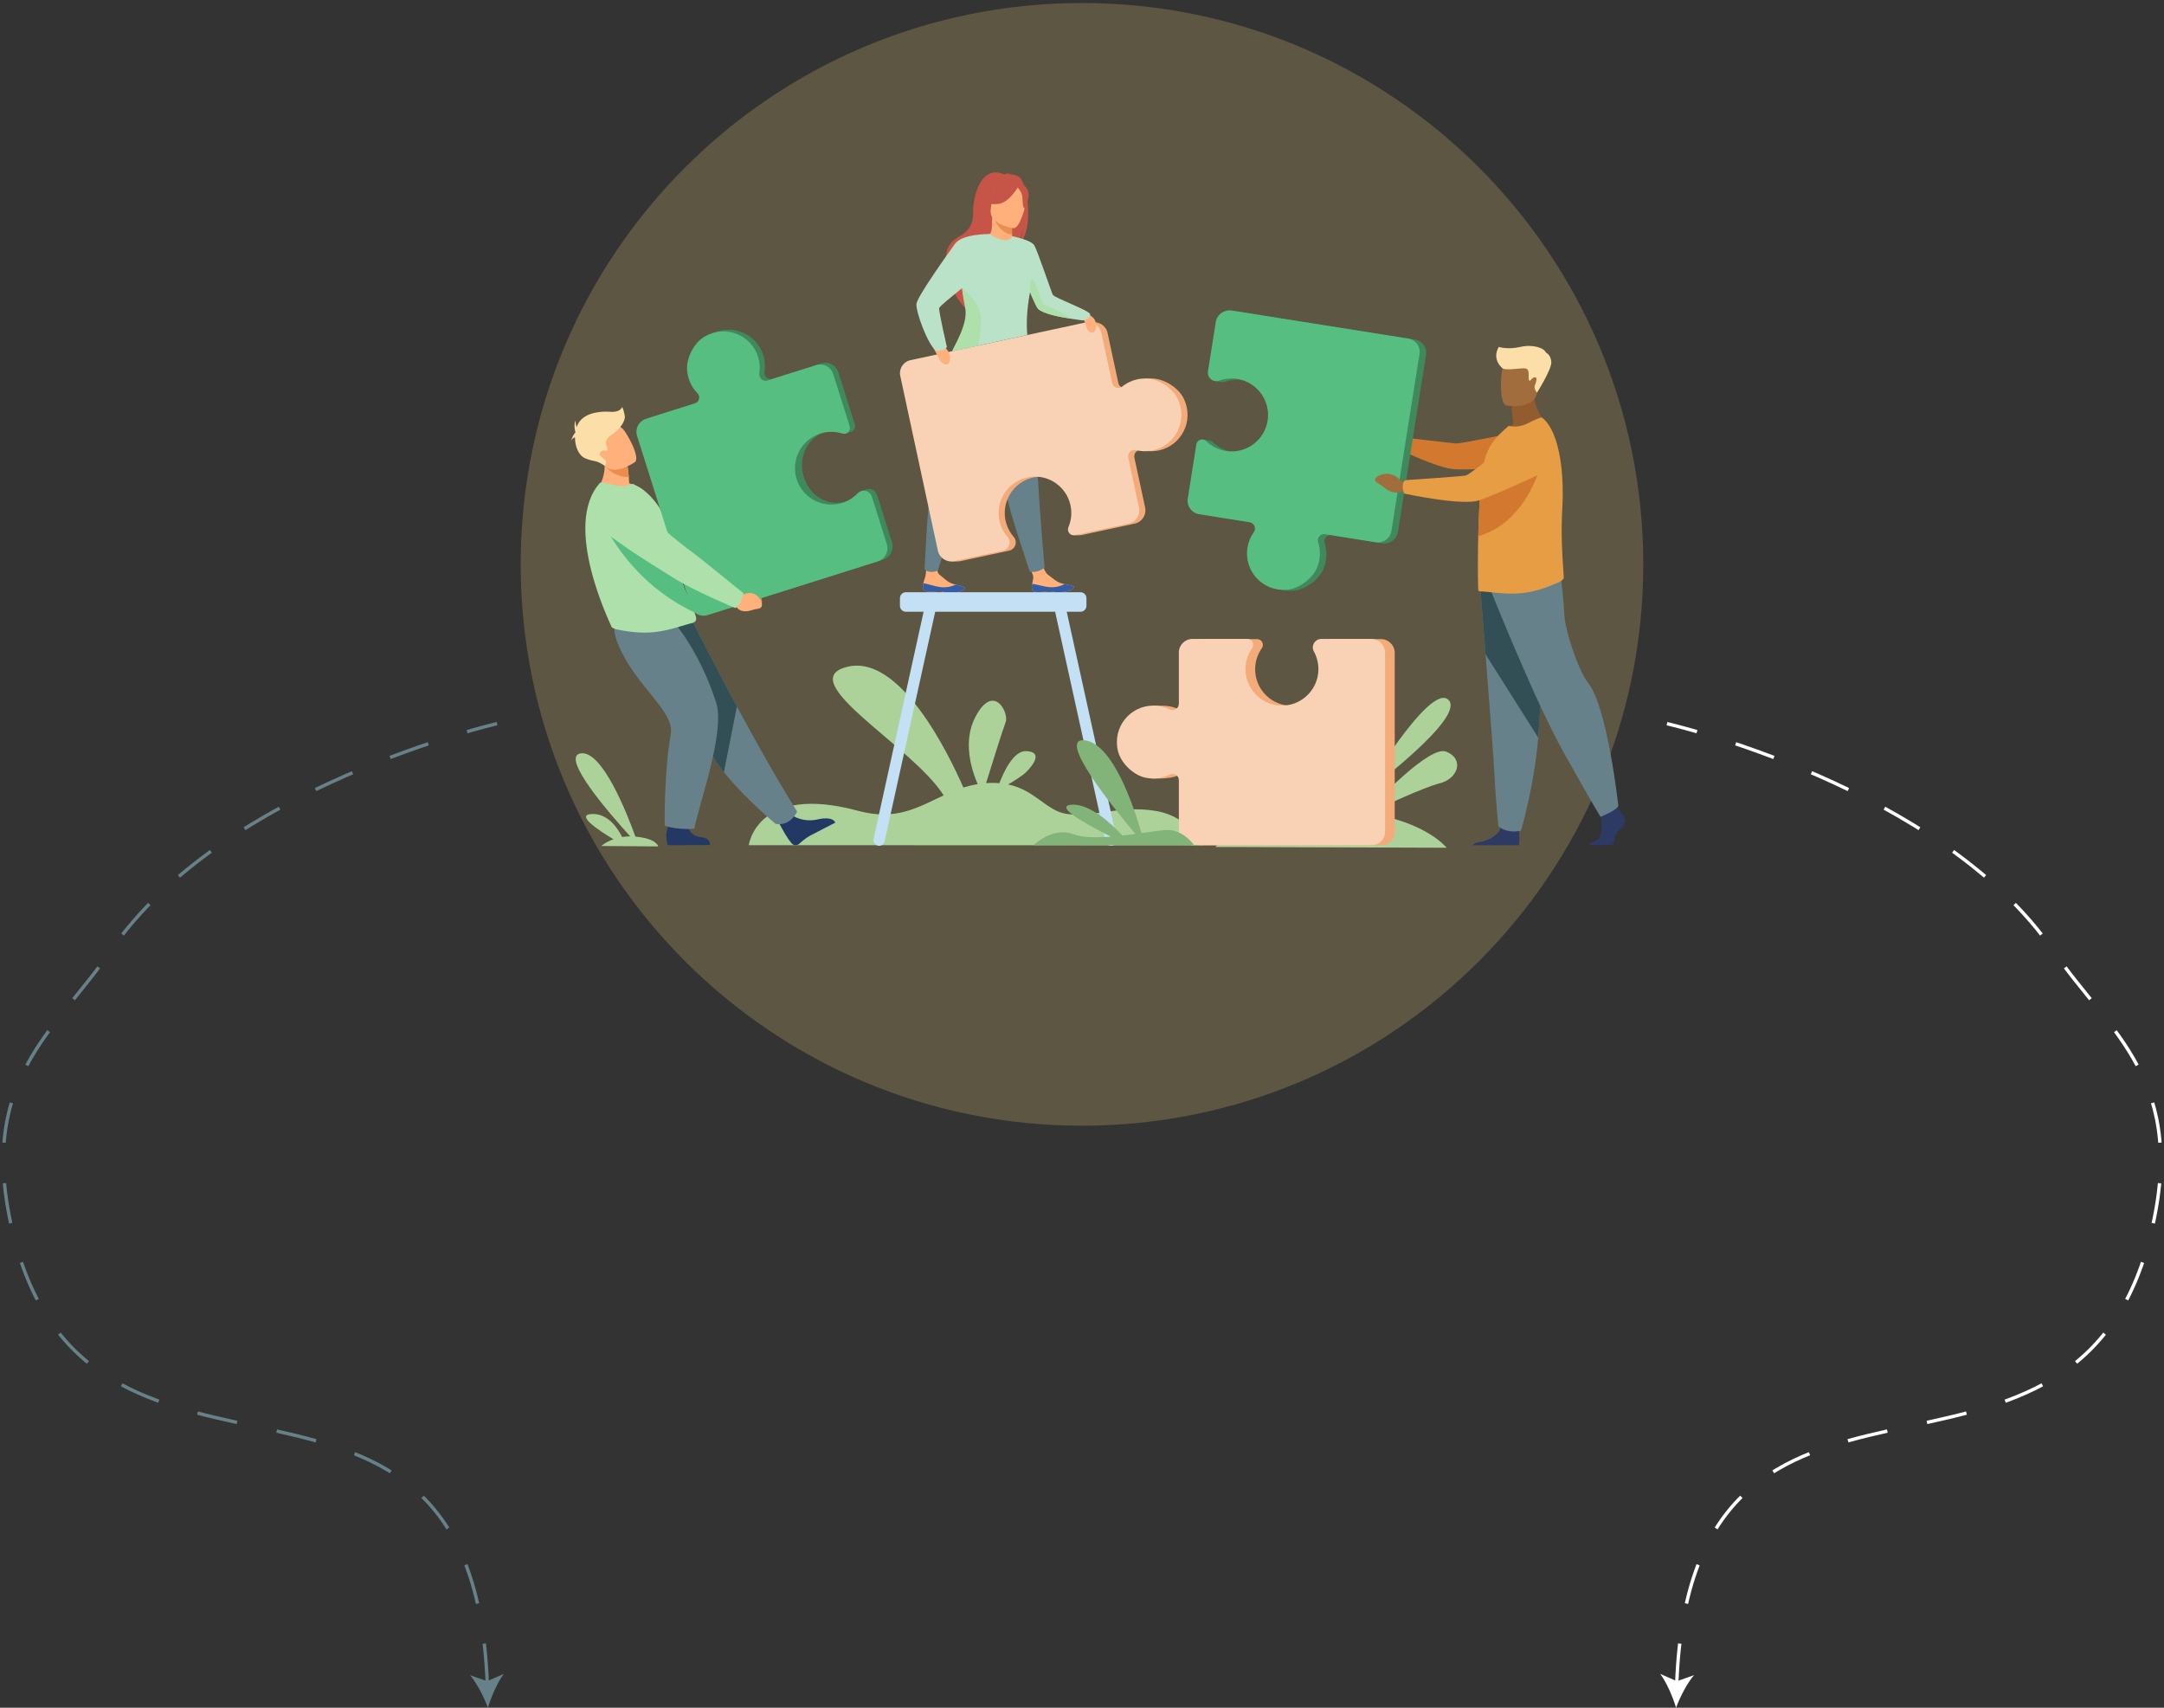 <?xml version="1.0" encoding="UTF-8"?>
<svg width="640px" height="505px" viewBox="0 0 640 505" version="1.1" xmlns="http://www.w3.org/2000/svg" xmlns:xlink="http://www.w3.org/1999/xlink">
    <rect x="0" y="0" width="640" height="505" fill="#333333" stroke="none"/>
    <!-- Generator: Sketch 64 (93537) - https://sketch.com -->
    <title>survey_empty</title>
    <desc>Created with Sketch.</desc>
    <g id="Page-2" stroke="none" stroke-width="1" fill="none" fill-rule="evenodd">
        <g id="survey_empty" transform="translate(1, 0)">
            <g id="Group-129" transform="translate(152, 0)">
                <g id="Group-3" transform="translate(0.184, 0.151)" fill="#FFE281" fill-opacity="0.2">
                    <path d="M332.815,166.74 C332.815,258.42 258.494,332.74 166.815,332.74 C75.135,332.74 0.815,258.42 0.815,166.74 C0.815,75.061 75.135,0.74 166.815,0.74 C258.494,0.74 332.815,75.061 332.815,166.74" id="Fill-1"></path>
                </g>
                <path d="M188.644,239.78 C178.14,238.089 170.209,241.769 162.584,240.711 C156.503,239.868 153.334,233.715 145.161,231.972 C147.105,230.826 149.37,229.392 150.452,228.35 C152.555,226.324 155.576,222.273 150.452,222.114 C146.766,221.999 143.895,228.14 142.574,231.594 C141.364,231.493 140.054,231.485 138.627,231.59 C140.314,226.154 143.603,215.631 144.408,213.609 C145.502,210.859 140.904,201.687 135.483,211.98 C131.682,219.2 134.263,227.542 136.144,231.88 C134.659,232.12 133.258,232.466 131.919,232.884 C127.44,222.665 113.191,193.531 97.745,197.151 C80.906,201.098 116.983,220.684 126.081,235.206 C118.648,238.651 112.117,242.836 100.828,239.78 C70.826,231.657 68.446,249.933 68.446,249.933 L202.521,249.979 C202.521,249.979 199.148,241.47 188.644,239.78" id="Fill-4" fill="#ACD29A"></path>
                <path d="M152.171,174.018 C152.31,175.308 154.135,175.262 156.198,174.953 C158.262,174.643 157.728,175.186 160.63,175.13 C163.531,175.074 164.499,174.082 164.626,173.663 C164.739,173.291 163.332,173.028 161.825,172.714 C161.636,172.675 161.446,172.634 161.255,172.592 C159.556,172.22 158.399,170.996 156.92,169.943 C155.52,168.945 154.577,164.373 154.577,164.373 L150.452,164.349 C150.452,164.349 151.748,168.484 152.423,169.922 C152.82,170.767 152.397,171.853 152.264,172.668 C152.193,173.11 152.122,173.563 152.171,174.018" id="Fill-6" fill="#FFB07B"></path>
                <path d="M156.198,174.952 C158.262,174.643 157.729,175.186 160.63,175.13 C163.531,175.074 164.499,174.082 164.626,173.663 C164.739,173.291 163.332,173.028 161.825,172.714 L161.808,172.742 C161.808,172.742 159.974,173.806 157.578,173.645 C155.625,173.515 153.612,172.768 152.264,172.668 C152.193,173.11 152.122,173.563 152.171,174.018 C152.309,175.308 154.135,175.262 156.198,174.952" id="Fill-8" fill="#365DA4"></path>
                <path d="M119.926,173.813 C120.015,175.108 121.841,175.13 123.914,174.899 C125.988,174.668 125.435,175.19 128.336,175.243 C131.238,175.297 132.242,174.342 132.384,173.928 C132.511,173.56 131.115,173.245 129.622,172.874 C129.434,172.828 129.245,172.78 129.057,172.731 C127.373,172.295 126.262,171.028 124.825,169.92 C123.463,168.871 124.583,164.516 124.583,164.516 L121.454,163.038 C121.454,163.038 121.023,167.526 120.791,169.796 C120.696,170.725 120.233,171.659 120.069,172.468 C119.981,172.907 119.894,173.357 119.926,173.813" id="Fill-10" fill="#FFB07B"></path>
                <path d="M123.914,174.899 C125.988,174.668 125.435,175.19 128.336,175.243 C131.238,175.297 132.242,174.342 132.384,173.928 C132.511,173.561 131.115,173.245 129.621,172.874 L129.604,172.901 C129.604,172.901 127.731,173.896 125.342,173.645 C123.396,173.441 121.412,172.619 120.069,172.468 C119.981,172.907 119.894,173.357 119.925,173.813 C120.015,175.108 121.841,175.13 123.914,174.899" id="Fill-12" fill="#365DA4"></path>
                <path d="M126.956,109.192 C126.956,109.192 126.089,113.39 125.22,134.677 C125.22,134.677 123.61,138.619 122.442,143.438 C121.274,148.258 120.45,168.367 120.45,168.367 C120.45,168.367 120.915,169.039 122.33,169.124 C123.484,169.193 124.383,168.687 124.383,168.687 C124.383,168.687 132.503,142.348 136.455,132.122 C140.408,121.897 142.724,107.295 142.724,107.295 L126.956,109.192 Z" id="Fill-14" fill="#66818A"></path>
                <path d="M136.722,110.99 C136.722,110.99 137.362,115.228 143.917,135.499 C143.917,135.499 143.772,139.754 144.345,144.68 C144.918,149.606 151.553,168.999 151.553,168.999 C151.553,168.999 152.434,169.306 153.757,168.957 C154.986,168.632 155.949,167.893 155.949,167.893 C155.949,167.893 153.405,140.173 153.573,129.212 C153.74,118.25 150.858,103.75 150.858,103.75 L136.722,110.99 Z" id="Fill-16" fill="#66818A"></path>
                <path d="M148.332,52.28 C147.304,51.626 146.04,51.497 145.151,51.505 C145.391,51.281 145.844,51.217 145.844,51.217 C145.299,51.108 144.045,51.592 144.045,51.592 C136.546,48.264 134.781,59.462 134.811,62.086 C134.84,64.709 134.709,67.721 130.774,69.876 C123.033,74.116 128.967,82.491 128.967,82.491 C127.574,86.489 132.732,91.387 132.732,91.387 C132.645,89.264 142.391,75.736 147.647,72.65 C148.976,70.889 149.578,67.689 149.623,67.437 C149.282,69.981 148.773,71.392 148.342,72.179 C152.849,68.429 151.055,54.013 148.332,52.28" id="Fill-18" fill="#C65447"></path>
                <path d="M146.698,71.201 C146.725,71.213 144.24,72.503 142.37,71.992 C140.611,71.513 139.463,69.233 139.486,69.228 C140.231,69.08 140.446,68.056 140.43,63.659 L140.767,63.726 L146.224,64.807 L146.428,64.846 C146.428,64.846 146.298,66.628 146.294,68.306 C146.293,68.661 146.298,69.011 146.311,69.338 C146.348,70.313 146.457,71.088 146.698,71.201" id="Fill-20" fill="#FFB07B"></path>
                <path d="M146.294,68.306 C146.293,68.661 146.298,69.011 146.311,69.338 C143.137,69.21 141.307,65.581 140.616,63.988 L146.224,64.807 L146.428,64.846 C146.428,64.846 146.298,66.628 146.294,68.306" id="Fill-22" fill="#EA8E50"></path>
                <path d="M140.182,63.109 C140.182,63.109 138.522,60.487 138.124,58.244 C137.839,56.643 138.655,50.708 144.619,51.563 C144.619,51.563 146.351,51.733 147.979,52.833 C149.274,53.708 151.143,55.596 149.053,60.775 L148.511,62.524 L140.182,63.109 Z" id="Fill-24" fill="#C65447"></path>
                <path d="M146.761,67.483 C146.761,67.483 139.331,66.501 140.014,61.883 C140.696,57.265 140.197,54.028 144.97,54.46 C149.744,54.892 150.403,56.79 150.55,58.387 C150.697,59.984 148.712,67.62 146.761,67.483" id="Fill-26" fill="#FFB07B"></path>
                <path d="M148.363,54.85 C148.363,54.85 145.527,59.965 142.293,60.301 C139.059,60.638 137.832,59.602 137.832,59.602 C137.832,59.602 140.504,58.06 141.493,54.821 C141.493,54.821 147.216,52.044 148.363,54.85" id="Fill-28" fill="#C65447"></path>
                <path d="M147.795,55.215 C147.795,55.215 149.13,56.65 149.325,57.881 C149.519,59.112 149.324,61.557 150.042,61.58 C150.042,61.58 152.12,58.126 150.712,55.787 C149.219,53.307 147.795,55.215 147.795,55.215" id="Fill-30" fill="#C65447"></path>
                <path d="M197.141,117.957 C195.582,114.655 191.248,111.923 187.597,111.922 C184.9,111.921 182.522,112.841 180.681,114.34 C179.629,115.197 178.042,114.632 177.756,113.305 L174.56,98.456 C174.094,96.291 171.961,94.914 169.796,95.38 L118.082,106.51 C115.966,106.965 114.62,109.049 115.076,111.165 L126.194,162.823 C126.512,164.3 127.595,165.415 128.939,165.843 L128.26,166.036 L130.267,166.036 L130.284,166.033 C130.529,166.026 130.777,165.997 131.027,165.944 L132.153,165.701 L145.425,162.845 C147.287,162.444 148.044,160.191 146.792,158.754 C145.583,157.366 144.713,155.648 144.342,153.701 C143.298,148.214 146.69,142.78 152.081,141.319 C158.077,139.695 164.132,143.438 165.422,149.433 C165.908,151.688 165.648,153.93 164.807,155.903 C164.48,156.669 164.75,157.465 165.311,157.919 L164.537,158.296 L166.331,158.295 L166.331,158.295 C166.465,158.298 166.604,158.287 166.745,158.256 L182.593,154.846 C184.759,154.379 186.137,152.245 185.671,150.079 L182.495,135.322 C182.201,133.956 183.446,132.76 184.799,133.107 C186.364,133.509 188.043,133.563 189.729,133.201 C196.361,131.773 200.237,124.515 197.141,117.957" id="Fill-32" fill="#F4AB7A"></path>
                <path d="M185.77,111.922 C183.074,111.921 180.696,112.841 178.855,114.34 C177.803,115.197 176.216,114.632 175.93,113.305 L172.734,98.456 C172.268,96.291 170.135,94.914 167.97,95.38 L116.256,106.51 C114.14,106.965 112.794,109.049 113.25,111.165 L124.367,162.823 C124.84,165.019 127.004,166.416 129.201,165.944 L143.599,162.845 C145.462,162.444 146.218,160.191 144.966,158.754 C143.757,157.367 142.887,155.648 142.517,153.701 C141.472,148.215 144.864,142.779 150.255,141.319 C156.251,139.694 162.306,143.438 163.597,149.433 C164.082,151.688 163.821,153.93 162.981,155.903 C162.435,157.185 163.557,158.549 164.919,158.256 L180.767,154.845 C182.933,154.379 184.311,152.245 183.845,150.079 L180.669,135.322 C180.375,133.956 181.62,132.76 182.973,133.107 C184.538,133.509 186.217,133.563 187.903,133.2 C194.534,131.773 198.411,124.515 195.315,117.957 C193.756,114.655 189.422,111.923 185.77,111.922" id="Fill-34" fill="#F9D1B4"></path>
                <path d="M166.849,92.283 C166.849,92.283 170.075,92.812 170.92,94.909 C171.766,97.007 170.585,98.427 170.131,98.422 C169.677,98.418 168.806,98.082 168.399,96.994 C167.991,95.906 166.849,92.283 166.849,92.283" id="Fill-36" fill="#FFB07B"></path>
                <path d="M122.442,101.643 C122.442,101.643 126.063,101.639 127.366,103.779 C128.668,105.919 127.635,107.685 127.137,107.761 C126.64,107.838 125.628,107.628 124.986,106.513 C124.344,105.397 122.442,101.643 122.442,101.643" id="Fill-38" fill="#FFB07B"></path>
                <path d="M166.939,94.718 C166.618,94.649 165.214,94.484 163.429,94.203 C160.142,93.687 155.558,92.779 154.02,91.361 C153.604,90.976 152.634,88.857 151.626,86.427 C150.605,91.805 150.549,95.931 150.819,99.071 L128.599,103.853 C130.504,100.002 133.453,95.226 132.9,91.361 C132.695,89.928 131.91,87.962 131.617,85.753 C131.592,85.563 131.571,85.373 131.554,85.18 C128.438,87.745 124.838,90.576 124.752,91.142 C124.608,92.091 127.034,102.595 127.034,102.595 C126.432,103.982 123.815,103.69 123.815,103.69 C121.363,101.939 117.757,92.016 118.046,89.818 C118.334,87.62 127.276,75.092 129.44,72.098 C131.577,69.14 139.382,69.214 139.569,69.215 L139.571,69.215 L139.573,69.215 C145.779,72.941 146.339,69.844 146.339,69.844 C146.339,69.844 151.939,70.909 152.901,72.563 C153.864,74.217 158.084,86.761 158.382,87.203 C159.007,88.127 169.208,91.823 169.391,92.893 C169.576,93.963 167.853,94.912 166.939,94.718" id="Fill-40" fill="#BAE2C8"></path>
                <path d="M136.347,102.193 L128.599,103.853 C130.528,100.012 133.064,95.229 132.509,91.387 C132.302,89.954 131.837,88.256 131.613,86.038 C131.591,85.824 131.554,85.18 131.554,85.18 C131.554,85.18 137.041,89.498 137.137,94.171 C137.187,96.595 136.764,99.766 136.347,102.193" id="Fill-42" fill="#ADE0AB"></path>
                <path d="M163.635,94.232 C160.307,93.715 155.667,92.807 154.111,91.388 C153.689,91.003 152.707,88.881 151.686,86.449 C151.686,86.449 151.328,82.539 152.35,82.685 C153.372,82.831 154.876,89.766 155.949,90.204 C156.91,90.597 162.22,92.635 163.635,94.232" id="Fill-44" fill="#ADE0AB"></path>
                <path d="M327.558,243.19 C327.09,244.771 324.924,245.825 324.631,247.756 C324.489,248.699 324.137,249.432 323.691,249.935 L316.949,249.935 C317.017,249.564 317.312,249.164 318.189,248.973 C320.061,248.563 320.768,246.293 320.651,244.186 C320.603,243.303 320.625,242.295 320.669,241.424 C320.728,240.217 320.827,239.269 320.827,239.269 L324.807,238.333 L325.225,238.87 L325.627,239.386 C325.627,239.386 328.026,241.61 327.558,243.19" id="Fill-46" fill="#2C3A64"></path>
                <path d="M296.164,249.935 L282.524,249.935 C282.833,249.573 283.357,249.223 284.243,249.079 C286.342,248.739 289.978,247.52 290.788,244.837 C290.815,244.751 290.838,244.663 290.858,244.573 C291.501,241.705 296.185,245.451 296.185,245.451 C296.185,245.451 296.199,245.566 296.22,245.761 C296.302,246.568 296.484,248.759 296.164,249.935" id="Fill-48" fill="#2C3A64"></path>
                <path d="M284.801,173.947 C284.801,173.947 285.512,182.82 286.348,193.485 C287.484,207.974 288.85,225.771 288.985,229.143 C289.219,234.997 290.156,244.361 290.156,244.361 C290.156,244.361 292.379,246.586 296.829,245.649 C296.829,245.649 300.794,232.28 301.927,218.136 C301.944,217.904 301.962,217.671 301.98,217.437 C303.033,203.038 304.671,172.718 304.671,172.718 L284.801,173.947 Z" id="Fill-50" fill="#66818A"></path>
                <path d="M284.801,173.947 C284.801,173.947 285.512,182.82 286.348,193.485 L301.927,218.136 C301.944,217.904 301.962,217.671 301.98,217.437 C303.033,203.038 304.671,172.718 304.671,172.718 L284.801,173.947 Z" id="Fill-52" fill="#334F56"></path>
                <path d="M288.048,175 C288.048,175 300.867,207.135 309.296,222.236 C317.724,237.338 320.358,241.552 320.358,241.552 C320.358,241.552 325.187,239.621 325.626,238.304 C325.626,238.304 322.403,209.149 316.759,202.043 C313.569,198.027 309.823,185.975 309.647,181.761 C309.471,177.547 308.506,169.206 308.506,169.206 L288.048,175 Z" id="Fill-54" fill="#66818A"></path>
                <path d="M294.623,125.398 C294.053,122.033 294.035,120.038 294.035,120.038 L300.539,114.797 C300.297,122.004 304.916,125.469 304.916,125.469 C304.916,125.469 296.249,129.736 291.239,128.156 C291.239,128.156 292.473,126.579 294.623,125.398" id="Fill-56" fill="#935C2F"></path>
                <path d="M292.503,119.919 C292.503,119.919 300.777,121.294 301.554,116.128 C302.331,110.962 303.922,107.66 298.672,106.564 C293.422,105.468 292.097,107.285 291.418,108.946 C290.74,110.607 290.371,119.428 292.503,119.919" id="Fill-58" fill="#A16D3C"></path>
                <path d="M263.443,130.568 L261.682,129.477 C261.682,129.477 259.486,126.235 255.735,128.25 C255.735,128.25 254.248,129.197 255.246,129.99 C256.243,130.784 255.975,130.335 257.356,131.485 C258.738,132.634 260.525,133.044 261.678,132.411 L263.157,132.271 L263.443,130.568 Z" id="Fill-60" fill="#A16D3C"></path>
                <path d="M261.352,130.908 C261.806,129.488 262.022,129.363 262.022,129.363 C262.022,129.363 276.267,131.046 277.61,131.146 C278.953,131.245 297.604,127.402 297.604,127.402 L306.41,138.096 C306.41,138.096 280.446,139.075 277.047,138.757 C271.432,138.231 261.249,133.003 261.249,133.003 C261.249,133.003 260.996,132.023 261.352,130.908" id="Fill-62" fill="#D3782F"></path>
                <path d="M309.483,170.848 C309.508,171.4 308.371,172.006 307.877,172.227 C304.158,173.895 300.695,175.053 296.782,175.429 C292.141,175.905 286.656,174.861 284.775,174.886 C284.573,174.886 284.398,174.812 284.248,174.686 C284.122,174.585 284.022,168.916 284.122,161.768 C284.122,161.492 284.122,161.19 284.147,160.914 L284.147,160.814 C284.154,160.07 284.166,159.314 284.182,158.55 C284.229,156.461 284.308,154.316 284.398,152.184 C284.534,149.042 284.721,145.954 284.979,143.218 C285.249,140.361 285.593,137.886 286.029,136.131 C287.032,132.093 289.34,129.433 291.447,127.476 L293.177,125.947 C294.907,126.298 296.74,126.197 298.571,125.295 C300.552,124.317 302.71,123.262 303.06,123.514 C305.735,125.512 307.535,130.05 308.458,135.817 C308.954,138.921 309.197,142.38 309.184,145.992 C309.178,147.378 309.136,148.784 309.055,150.203 C308.608,157.82 309.067,164.424 309.33,168.262 C309.405,169.366 309.466,170.243 309.483,170.848" id="Fill-64" fill="#E69D43"></path>
                <path d="M265.498,100.434 L213.172,92.123 C210.947,91.77 208.857,93.287 208.504,95.512 L206.187,110.096 C206.08,110.772 206.251,112.67 206.251,112.67 L208.137,112.951 C208.244,112.974 208.353,112.991 208.464,113 C208.806,113.027 209.162,112.985 209.517,112.856 C211.252,112.228 213.174,112.037 215.129,112.396 C220.637,113.406 224.49,118.545 223.904,124.114 C223.252,130.309 217.559,134.615 211.486,133.651 C209.202,133.288 207.2,132.233 205.66,130.733 C205.361,130.442 205.002,130.288 204.639,130.251 L202.666,129.954 L200.208,147.745 C199.86,149.939 201.356,152 203.55,152.349 L218.498,154.723 C219.881,154.942 220.549,156.54 219.734,157.679 C218.792,158.996 218.133,160.547 217.862,162.255 C216.795,168.972 222.178,175.224 229.431,174.704 C233.083,174.442 237.206,171.38 238.53,167.966 C239.507,165.445 239.508,162.888 238.773,160.624 C238.352,159.33 239.456,158.051 240.799,158.264 L255.84,160.653 C258.033,161.001 260.094,159.506 260.442,157.313 L268.761,104.93 C269.101,102.787 267.64,100.774 265.498,100.434" id="Fill-66" fill="#3F895D"></path>
                <path d="M303.252,135.662 C303.252,135.662 299.241,154.38 284.182,158.55 C284.229,156.461 284.308,154.316 284.398,152.184 C284.534,149.042 284.721,145.954 284.979,143.218 C285.248,143.079 285.501,142.971 285.731,142.896 C290.841,141.211 303.252,135.662 303.252,135.662" id="Fill-68" fill="#D3782F"></path>
                <path d="M236.595,167.674 C237.572,165.153 237.573,162.596 236.838,160.332 C236.418,159.038 237.521,157.759 238.865,157.972 L253.906,160.361 C256.099,160.709 258.159,159.214 258.508,157.021 L266.827,104.638 C267.167,102.495 265.706,100.482 263.563,100.142 L211.237,91.831 C209.013,91.478 206.922,92.995 206.569,95.22 L204.253,109.804 C203.953,111.691 205.786,113.214 207.583,112.564 C209.318,111.936 211.24,111.745 213.194,112.104 C218.702,113.114 222.556,118.253 221.969,123.822 C221.317,130.017 215.625,134.323 209.552,133.359 C207.267,132.996 205.265,131.941 203.725,130.44 C202.725,129.465 201.042,130.02 200.823,131.4 L198.274,147.453 C197.925,149.647 199.422,151.708 201.615,152.057 L216.563,154.431 C217.947,154.65 218.615,156.248 217.8,157.387 C216.857,158.704 216.199,160.255 215.927,161.963 C214.861,168.68 220.243,174.932 227.496,174.412 C231.148,174.15 235.272,171.088 236.595,167.674" id="Fill-70" fill="#57BE82"></path>
                <path d="M263.504,142.636 L261.353,142.28 C261.353,142.28 258.9,138.731 254.625,140.722 C254.625,140.722 252.93,141.67 254.051,142.558 C255.172,143.446 254.874,142.956 256.426,144.239 C257.979,145.523 260.001,146.035 261.314,145.408 L262.992,145.32 L263.504,142.636 Z" id="Fill-72" fill="#A16D3C"></path>
                <path d="M261.86,143.729 C261.929,142.146 262.772,141.977 262.772,141.977 C262.772,141.977 279.069,140.899 280.475,140.627 C281.881,140.354 294.861,129.6 294.861,129.6 C294.861,129.6 299.881,125.088 303.398,126.61 C306.454,127.933 307.41,130.543 307.564,132.943 C307.747,135.804 306.134,138.477 303.538,139.69 C297.708,142.413 286.05,147.758 283.395,148.219 C277.486,149.245 262.298,145.956 262.298,145.956 C262.298,145.956 261.805,144.973 261.86,143.729" id="Fill-74" fill="#E69D43"></path>
                <path d="M291.418,108.946 C291.418,108.946 288.06,106.456 290.25,102.587 C290.25,102.587 292.892,103.462 296.645,102.587 C300.397,101.711 303.755,102.952 304.193,104.265 C304.193,104.265 305.653,104.85 305.799,107.04 C305.945,109.23 301.554,116.128 301.554,116.128 C301.554,116.128 300.616,114.96 300.872,114.157 C301.127,113.354 301.93,111.566 300.945,111.566 C299.959,111.566 299.631,113.026 299.229,112.442 C298.828,111.858 299.558,109.412 298.39,109.011 C297.222,108.609 292.732,109.684 291.418,108.946" id="Fill-76" fill="#FCDFA8"></path>
                <path d="M177.279,248.07 L162.487,180.912 L166.559,180.912 C167.524,180.912 168.313,180.123 168.313,179.158 L168.313,176.889 C168.313,175.924 167.524,175.135 166.559,175.135 L114.91,175.135 C113.944,175.135 113.155,175.924 113.155,176.889 L113.155,179.158 C113.155,180.123 113.944,180.912 114.91,180.912 L120.152,180.912 L105.36,248.07 C105.161,248.973 105.735,249.875 106.635,250.074 C107.535,250.274 108.434,249.698 108.633,248.796 L123.585,180.912 L159.054,180.912 L174.005,248.796 C174.204,249.698 175.103,250.274 176.003,250.074 C176.904,249.875 177.477,248.973 177.279,248.07" id="Fill-78" fill="#C3E0F4"></path>
                <path d="M275.366,206.943 C269.891,201.687 250.181,234.849 250.181,234.849 C250.181,234.849 280.84,212.199 275.366,206.943" id="Fill-80" fill="#ACD29A"></path>
                <path d="M274.709,222.273 C269.862,220.334 254.373,236.664 250.884,240.435 C248.215,240.08 245.288,239.85 242.079,239.792 C217.551,239.354 206.426,250.464 206.426,250.464 L274.846,250.696 C274.846,250.696 268.785,243 251.592,240.531 C255.792,238.548 268.218,232.769 272.738,231.657 C278.213,230.311 280.183,224.463 274.709,222.273" id="Fill-82" fill="#ACD29A"></path>
                <path d="M255.41,188.99 L240.643,188.99 C238.733,188.99 237.516,191.039 238.44,192.711 C239.332,194.326 236.192,208.32 229.578,208.685 C223.358,209.029 218.211,204.066 218.211,197.918 C218.211,195.604 218.94,193.462 220.18,191.705 C220.986,190.564 220.174,188.99 218.777,188.99 L202.523,188.99 C200.301,188.99 198.5,190.791 198.5,193.012 C198.5,193.012 197.027,210.459 195.774,209.833 C194.483,209.187 193.045,208.794 191.523,208.716 L191.524,208.716 L191.509,208.716 C191.327,208.707 191.145,208.701 190.961,208.701 C190.777,208.701 188.101,208.655 188.101,208.655 L187.696,230.214 L190.019,230.239 C192.228,230.173 194.146,229.966 195.852,229.097 C197.064,228.479 198.5,229.368 198.5,230.729 L198.5,245.958 C198.5,248.178 200.3,249.979 202.521,249.979 L255.561,249.979 C257.73,249.979 259.489,248.22 259.489,246.05 L259.489,193.069 C259.489,190.816 257.663,188.99 255.41,188.99" id="Fill-84" fill="#F4AB7A"></path>
                <path d="M185.703,229.963 C188.346,230.533 190.871,230.132 192.991,229.051 C194.204,228.433 195.64,229.322 195.64,230.683 L195.64,245.912 C195.64,248.133 197.44,249.933 199.661,249.933 L252.701,249.933 C254.87,249.933 256.629,248.174 256.629,246.005 L256.629,193.023 C256.629,190.77 254.803,188.944 252.55,188.944 L237.783,188.944 C235.873,188.944 234.656,190.993 235.58,192.665 C236.472,194.281 236.962,196.149 236.915,198.136 C236.781,203.734 232.31,208.346 226.718,208.64 C220.498,208.967 215.351,204.021 215.351,197.872 C215.351,195.559 216.08,193.416 217.32,191.66 C218.126,190.519 217.314,188.944 215.917,188.944 L199.663,188.944 C197.441,188.944 195.64,190.745 195.64,192.967 L195.64,208.102 C195.64,209.503 194.167,210.413 192.914,209.787 C191.465,209.063 189.831,208.655 188.101,208.655 C181.3,208.655 175.969,214.952 177.621,222.033 C178.452,225.599 182.124,229.192 185.703,229.963" id="Fill-86" fill="#F9D1B4"></path>
                <path d="M32.132,250.23 L41.665,250.3 C41.665,250.3 41.333,247.994 34.916,247.399 C32.428,240.488 25.12,221.898 18.774,222.777 C12.507,223.646 27.348,240.7 33.385,247.331 C32.531,247.332 31.734,247.402 31,247.52 C29.545,244.624 26.662,240.531 22.033,240.718 C17.108,240.916 23.818,245.414 28.438,248.176 C26.098,249.015 24.834,250.176 24.834,250.176 L32.024,250.229 C32.109,250.275 32.154,250.3 32.154,250.3 C32.154,250.3 32.147,250.275 32.132,250.23" id="Fill-88" fill="#ACD29A"></path>
                <path d="M66.191,173.199 L67.601,174.345 C67.601,174.345 71.46,172.961 72.33,177.546 C72.33,177.546 72.562,179.5 71.325,179.504 C70.087,179.507 70.598,179.29 68.845,179.342 C67.092,179.393 65.639,178.469 65.383,177.047 L64.544,175.841 L66.191,173.199 Z" id="Fill-90" fill="#EA8E50"></path>
                <path d="M66.031,175.658 C67.157,174.483 67.066,173.614 67.066,173.614 C67.066,173.614 54.036,162.946 52.714,162.077 C51.814,161.485 42.217,152.977 37.732,147.791 C35.507,145.218 32.751,146.216 29.597,147.121 L27,147.866 C23.865,148.766 23.049,153.151 25.622,155.282 C32.868,161.284 44.922,168.035 47.177,169.453 C52.776,172.975 63.735,177.161 63.735,177.161 C63.735,177.161 65.065,176.667 66.031,175.658" id="Fill-92" fill="#57BE82"></path>
                <path d="M81.281,241.092 C81.281,241.092 84.443,243.461 89.289,242.209 C89.289,242.209 93.196,241.319 94.052,243.267 C94.052,243.267 88.061,246.311 86.544,247.143 C85.402,247.771 84.209,248.761 83.366,249.527 C82.699,250.133 81.66,250.05 81.091,249.351 C80.828,249.027 80.526,248.641 80.195,248.193 C79.272,246.941 77.119,242.897 77.119,242.897 L81.281,241.092 Z" id="Fill-94" fill="#233862"></path>
                <path d="M82.758,239.997 C82.758,239.997 80.832,244.437 76.387,243.621 C76.387,243.621 67.317,236.131 61.096,228.35 C59.076,225.823 57.355,223.265 56.344,220.924 C52.219,211.372 41.083,197.126 34.004,189.905 L51.717,183.497 C51.717,183.497 57.39,194.91 64.939,208.929 C70.379,219.03 76.792,230.484 82.758,239.997" id="Fill-96" fill="#66818A"></path>
                <path d="M64.939,208.929 L61.096,228.35 C59.076,225.823 57.355,223.265 56.344,220.924 C52.219,211.372 41.083,197.126 34.004,189.905 L51.717,183.497 C51.717,183.497 57.39,194.91 64.939,208.929" id="Fill-98" fill="#334F56"></path>
                <path d="M50.414,243.61 C50.414,243.61 50.221,247.153 54.516,247.626 C54.516,247.626 56.97,247.639 56.977,249.893 L44.495,249.933 C44.495,249.933 44.132,249.023 44.044,247.075 C43.977,245.579 45.494,241.668 45.494,241.668 L50.414,243.61 Z" id="Fill-100" fill="#233862"></path>
                <path d="M45.907,183.497 C45.907,183.497 53.798,192.168 58.807,207.79 C61.532,216.289 53.812,237.657 52.307,245.082 C52.307,245.082 47.127,245.521 43.586,244.152 C43.586,244.152 43.317,228.818 45.388,216.998 C46.547,210.384 34.998,202.852 29.952,190.9 C26.519,182.769 30.695,182.907 35.828,182.711 L45.907,183.497 Z" id="Fill-102" fill="#66818A"></path>
                <path d="M36.798,144.813 C32.407,147.292 23.419,145.006 23.419,145.006 C23.419,145.006 27.069,140.833 25.411,134.113 L28.858,135.863 L32.561,137.744 C32.561,137.744 32.8,138.931 32.967,141.063 C33.009,141.612 33.047,142.225 33.073,142.895 C35.327,143.578 36.798,144.813 36.798,144.813" id="Fill-104" fill="#FFB07B"></path>
                <path d="M52.896,183.049 C52.896,183.821 52.007,184.191 51.819,184.228 C50.048,184.552 45.104,186.475 40.65,186.916 C36.899,187.309 33.417,186.936 29.592,186.168 C29.085,186.066 27.896,185.745 27.812,185.26 C27.706,184.73 13.056,155.395 24.445,142.794 C24.712,142.499 26.96,143.031 29.016,143.519 C30.915,143.969 32.656,143.718 34.211,143.094 L36.139,144.109 C38.507,145.428 42.987,150.116 43.511,153.793 C43.777,155.664 44.847,157.049 45.156,158.694 C45.271,159.303 45.389,159.897 45.508,160.477 C45.741,161.613 45.982,162.694 46.229,163.723 C46.899,166.504 47.606,168.899 48.301,170.968 C49.039,173.165 49.764,174.992 50.411,176.52 C51.251,178.502 51.961,179.983 52.404,181.117 C52.717,181.915 52.896,182.542 52.896,183.049" id="Fill-106" fill="#ADE0AB"></path>
                <path d="M52.404,181.117 C31.724,171.374 24.562,152.665 24.562,152.665 C24.562,152.665 41.364,158.863 45.508,160.477 C45.741,161.613 45.982,162.694 46.229,163.723 C46.899,166.505 47.606,168.899 48.301,170.968 C49.039,173.165 49.764,174.992 50.411,176.519 C51.251,178.502 51.96,179.983 52.404,181.117" id="Fill-108" fill="#57BE82"></path>
                <path d="M110.817,160.396 L106.388,146.35 C105.958,144.986 104.546,144.34 103.313,144.687 L103.31,144.688 C103.244,144.706 103.179,144.729 103.115,144.753 L101.562,145.272 C101.562,145.272 99.131,147.776 97.384,148.281 C92.02,149.833 86.927,146.974 84.97,141.743 C82.793,135.925 85.319,129.536 91.167,127.692 C93.168,127.06 97.106,128.237 97.106,128.237 L98.687,127.711 C99.545,127.45 100.135,126.524 99.828,125.551 L94.953,110.091 C94.286,107.978 92.033,106.805 89.92,107.471 L75.524,112.011 C74.192,112.431 72.884,111.303 73.104,109.924 C73.358,108.329 73.255,106.652 72.736,105.007 C70.696,98.538 63.108,95.356 56.867,99.051 C53.725,100.911 51.41,105.481 51.749,109.117 C52,111.802 53.139,114.084 54.803,115.776 C55.755,116.744 55.34,118.377 54.046,118.785 L39.56,123.353 C37.448,124.02 36.276,126.272 36.942,128.384 L52.852,178.833 C53.503,180.897 55.703,182.043 57.767,181.392 L108.161,165.499 C110.304,164.823 111.493,162.539 110.817,160.396" id="Fill-110" fill="#3F895D"></path>
                <path d="M50.216,109.628 C50.467,112.313 51.606,114.595 53.27,116.287 C54.222,117.255 53.807,118.888 52.513,119.296 L38.027,123.864 C35.915,124.53 34.743,126.783 35.409,128.895 L51.319,179.345 C51.969,181.408 54.17,182.553 56.234,181.903 L106.628,166.01 C108.771,165.334 109.96,163.049 109.284,160.907 L104.854,146.861 C104.282,145.043 101.967,144.501 100.654,145.881 C99.385,147.214 97.755,148.241 95.851,148.792 C90.487,150.344 84.759,147.475 82.801,142.244 C80.624,136.426 83.786,130.047 89.634,128.202 C91.834,127.509 94.091,127.559 96.133,128.211 C97.46,128.635 98.715,127.391 98.296,126.062 L93.42,110.602 C92.753,108.489 90.5,107.316 88.387,107.982 L73.991,112.523 C72.659,112.943 71.351,111.814 71.571,110.435 C71.825,108.84 71.722,107.163 71.203,105.518 C69.163,99.048 61.575,95.867 55.334,99.562 C52.192,101.422 49.876,105.992 50.216,109.628" id="Fill-112" fill="#57BE82"></path>
                <path d="M64.503,175.471 L66.29,176.126 C66.29,176.126 69.869,173.595 72.097,177.711 C72.097,177.711 72.903,179.509 71.627,179.899 C70.351,180.289 70.815,179.922 69.022,180.519 C67.229,181.116 65.463,180.686 64.785,179.405 L63.571,178.514 L64.503,175.471 Z" id="Fill-114" fill="#FFB07B"></path>
                <path d="M65.974,177.998 C66.635,176.274 66.936,175.493 66.936,175.493 C66.936,175.493 53.433,164.487 52.057,163.543 C51.12,162.899 41.786,155.923 37.235,150.485 C34.978,147.788 31.419,146.555 27.977,147.277 L25.142,147.871 C21.719,148.589 20.607,152.921 23.262,155.198 C30.74,161.608 43.352,169.043 45.704,170.59 C51.542,174.429 64.454,179.809 64.454,179.809 C64.454,179.809 65.455,179.352 65.974,177.998" id="Fill-116" fill="#ADE0AB"></path>
                <path d="M32.967,141.063 C28.649,141.305 25.842,137.74 25.842,137.74 C25.842,137.74 27.794,136.659 28.858,135.863 L32.561,137.744 C32.561,137.744 32.8,138.931 32.967,141.063" id="Fill-118" fill="#EA8E50"></path>
                <path d="M34.806,136.63 C34.806,136.63 28.264,141.324 25.404,137.206 C22.543,133.087 19.772,130.919 23.828,127.747 C27.884,124.576 29.795,125.578 31.084,126.721 C32.374,127.863 36.434,135.303 34.806,136.63" id="Fill-120" fill="#FFB07B"></path>
                <path d="M31.775,123.001 C31.541,121.418 31.013,120.304 31.013,120.304 C31.013,120.304 30.603,122.004 27.495,121.769 C24.387,121.535 19.462,122.075 17.82,125.616 C17.715,125.842 17.622,126.074 17.54,126.311 C17.242,125.526 17.171,124.35 17.171,124.35 C16.58,125.874 17.171,127.781 17.171,127.781 L17.171,127.781 C17.162,127.836 17.155,127.892 17.147,127.948 C16.461,128.528 15.885,130.33 15.885,130.33 C16.092,129.828 16.597,129.5 17.047,129.298 C17.033,132.053 18.15,134.747 20.112,135.549 C22.98,136.722 22.957,135.827 25.842,137.74 C25.842,137.74 26.615,136.78 26.088,136.135 C25.56,135.49 23.566,134.552 24.68,133.614 C25.795,132.676 26.205,133.731 26.615,133.086 C27.026,132.441 24.974,130.565 27.612,128.806 C30.251,127.047 32.01,124.584 31.775,123.001" id="Fill-122" fill="#FCDFA8"></path>
                <path d="M200.173,249.957 C200.173,249.957 196.866,245.068 191.688,245.462 C190.115,245.582 187.558,245.965 184.588,246.374 C182.348,238.558 176.175,219.978 167.848,218.932 C159.344,217.864 175.986,238.527 182.791,246.616 C181.55,246.78 180.261,246.939 178.96,247.081 C175.357,243.234 169.078,237.534 163.835,237.972 C158.579,238.411 168.42,243.845 175.522,247.4 C171.164,247.726 167.032,247.69 164.507,246.714 C158.323,244.323 152.64,249.957 152.64,249.957 L200.173,249.957 Z" id="Fill-124" fill="#82B378"></path>
            </g>
            <g id="Group-5" transform="translate(0, 214)">
                <path d="M143.111,284 C138.853,168.294 26.871,243.884 3.254,152.284 C-8.742,105.756 15.082,91.51 31.635,67.3 C65.021,18.468 146,0 146,0" id="Stroke-1" stroke="#678189" stroke-dasharray="12,12"></path>
                <path d="M143.307,291 C144.313,287.698 146.077,283.582 148,281 L143.061,283.162 L138,281.373 C140.08,283.806 142.098,287.781 143.307,291" id="Fill-3" fill="#678189"></path>
            </g>
            <g id="Group-5-Copy" transform="translate(564, 359.5) scale(-1, 1) translate(-564, -359.5) translate(490, 214)">
                <path d="M143.111,284 C138.853,168.294 26.871,243.884 3.254,152.284 C-8.742,105.756 15.082,91.51 31.635,67.3 C65.021,18.468 146,0 146,0" id="Stroke-1" stroke="#FFFFFF" stroke-dasharray="12,12"></path>
                <path d="M143.307,291 C144.313,287.698 146.077,283.582 148,281 L143.061,283.162 L138,281.373 C140.08,283.806 142.098,287.781 143.307,291" id="Fill-3" fill="#FFFFFF"></path>
            </g>
        </g>
    </g>
</svg>